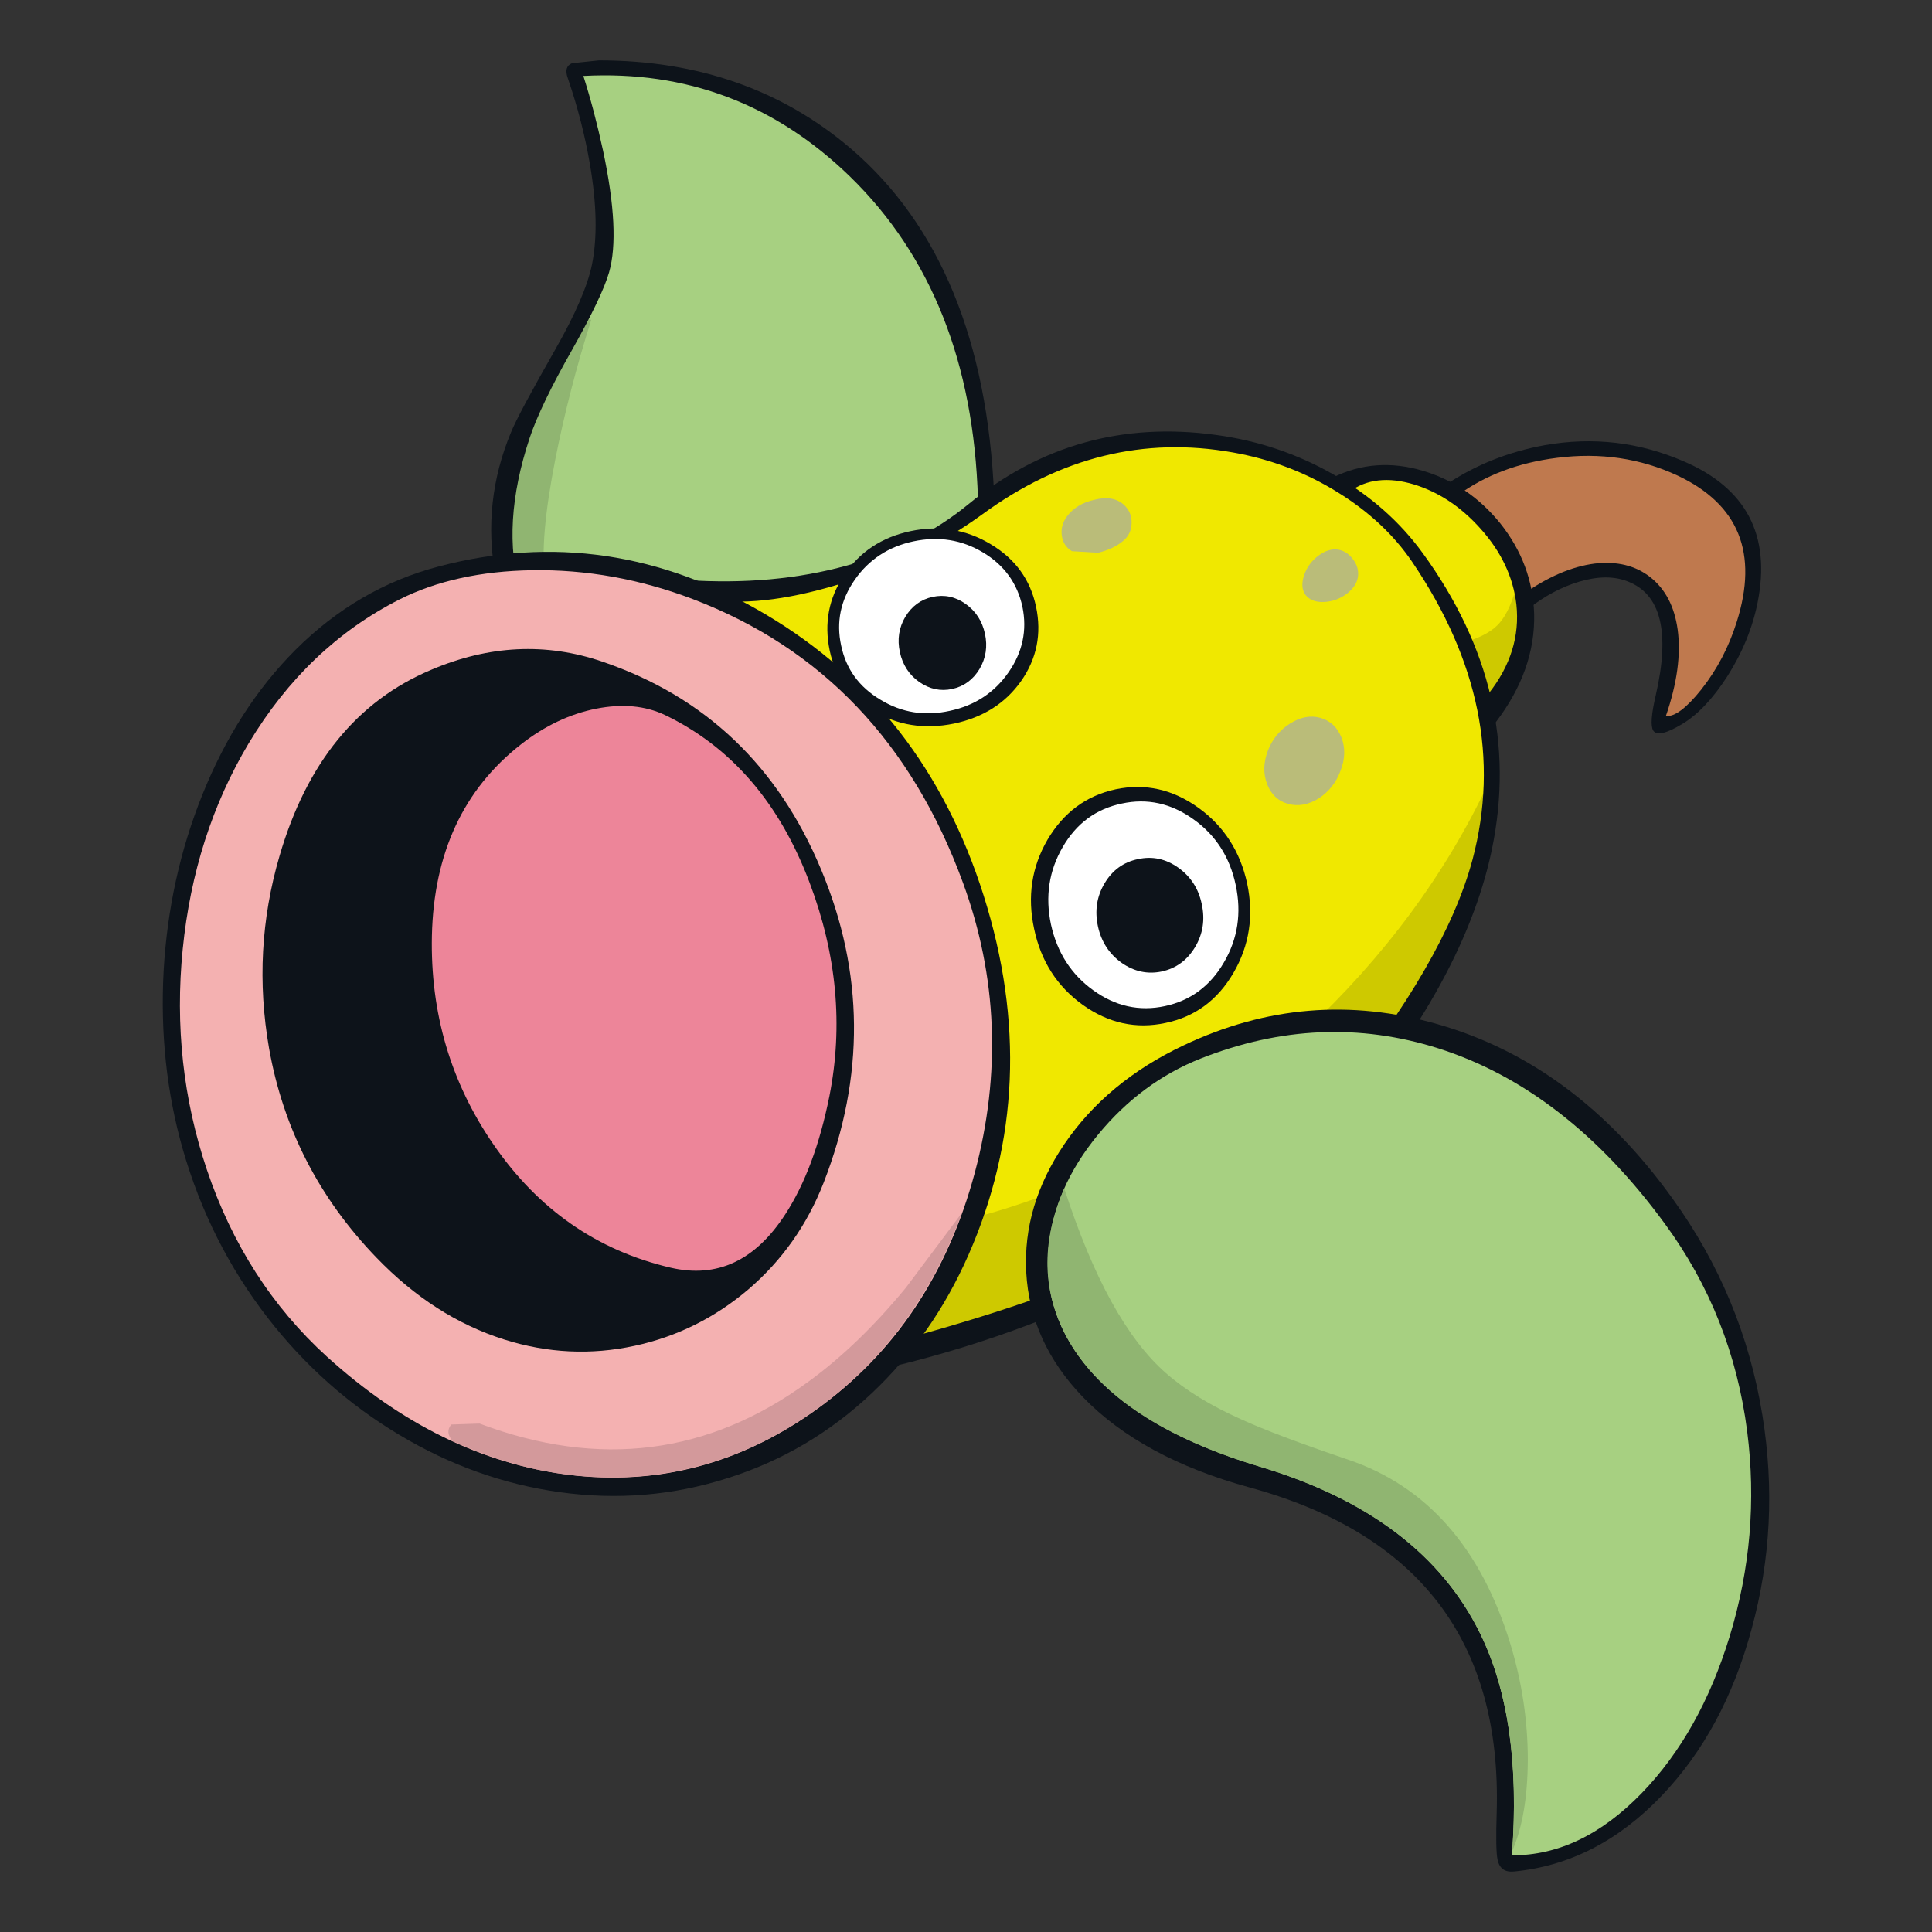 <?xml version="1.0" encoding="utf-8"?>
<!-- Generator: Adobe Illustrator 16.0.0, SVG Export Plug-In . SVG Version: 6.00 Build 0)  -->
<!DOCTYPE svg PUBLIC "-//W3C//DTD SVG 1.1//EN" "http://www.w3.org/Graphics/SVG/1.1/DTD/svg11.dtd">
<svg version="1.1" id="Layer_1" xmlns="http://www.w3.org/2000/svg" xmlns:xlink="http://www.w3.org/1999/xlink" x="0px" y="0px"
	 width="800px" height="800px" viewBox="0 0 800 800" enable-background="new 0 0 800 800" xml:space="preserve">
<rect x="0" y="0" width="800" height="800" fill="#333333" stroke="none"/>
<g>
	<path fill="#A7D081" d="M377.213,246.106c-12.445,4.294-25.371,8.064-38.778,11.307l-60.601,14.064
		c-29.885,6.048-46.404,7.668-49.559,4.865c-6.485-5.521-11.48-14.241-14.987-26.16c-3.417-11.042-5.039-22.961-4.863-35.754
		c0.087-15.424,6.704-36.063,19.85-61.917l14.065-27.209c4.47-9.026,7.012-15.643,7.625-19.85
		c1.052-7.712-0.219-21.297-3.813-40.751c-3.33-17.528-5.783-27.562-7.361-30.105c-1.052-1.577-0.833-3.065,0.657-4.47
		c1.314-1.314,3.33-2.057,6.047-2.234c36.457-1.139,69.627,9.859,99.511,32.995c30.06,23.224,48.419,52.321,55.08,87.289
		c2.98,8.149,5.567,23.092,7.757,44.824c2.278,23.398,1.796,36.544-1.446,39.437C402.103,236.293,392.375,240.851,377.213,246.106"
		/>
	<path fill="#90B571" d="M241.684,132.136l3.155,0.262c-6.134,19.369-11.086,38.56-14.854,57.577
		c-4.469,22.699-5.872,39.262-4.207,49.692c1.227,6.922,2.147,19.191,2.76,36.806l-0.262-0.131
		c-6.485-5.521-11.48-14.241-14.987-26.16c-3.417-11.042-5.039-22.961-4.863-35.754c0.087-10.255,4.075-23.838,11.961-40.751
		L241.684,132.136"/>
	<path fill="#0D131A" d="M404.948,206.671c-1.663-56.263-19.322-100.784-52.975-133.561
		c-30.936-30.059-67.743-43.947-110.422-41.669c2.979,9.289,5.696,19.585,8.149,30.892c4.82,22.696,5.653,39.524,2.498,50.477
		c-1.927,6.663-7.011,17.309-15.249,31.943c-8.764,15.424-14.635,27.605-17.615,36.547c-7.974,24.01-9.245,45.264-3.812,63.753
		c3.331,11.395,8.632,20.508,15.906,27.343c5.083,4.821,6.354,7.712,3.812,8.676c-2.453,0.964-6.091-0.438-10.911-4.207
		c-9.552-7.36-15.95-20.2-19.191-38.517c-3.681-20.331-1.534-40.093,6.44-59.284c2.016-4.997,8.151-16.476,18.405-34.443
		c8.238-14.46,13.277-26.114,15.117-34.965c2.278-11.129,2.016-24.934-0.788-41.41c-2.016-11.919-5.084-23.882-9.202-35.888
		c-1.139-3.153-0.57-5.212,1.708-6.177l11.173-1.183c41.102,0,75.938,12.225,104.507,36.675
		c36.633,31.463,56.35,79.312,59.156,143.548c0.087,2.191-1.008,3.988-3.287,5.39C406.178,211.928,405.036,210.615,404.948,206.671"
		/>
	<path fill="#F0E800" d="M603.445,382.426c-10.689,23.399-25.458,46.098-44.297,68.094
		c-48.114,56.352-107.183,92.019-177.202,107.005c-14.899,3.155-31.856-11.349-50.874-43.511
		c-17.089-28.92-32.075-65.07-44.957-108.452c-12.97-43.642-19.587-80.451-19.849-110.422c-0.177-33.566,8.149-49.952,24.976-49.165
		c30.673,1.404,62.835-7.01,96.488-25.239l35.229-20.768c12.006-7.187,21.207-11.569,27.605-13.146
		c43.379-10.692,80.8-4.12,112.263,19.718c34.266,25.939,52.451,66.865,54.555,122.778
		C617.907,343.341,613.264,361.043,603.445,382.426"/>
	<path fill="#BF794E" d="M709.794,282.52c-4.994,7.187-9.813,11.832-14.46,13.935c-3.418,1.489-5.564,2.06-6.441,1.71
		c-0.875-0.353-1.532-2.06-1.97-5.127c2.54-8.852,4.16-17.134,4.862-24.846c1.313-14.984-3.33-24.931-13.936-29.84
		c-6.748-3.153-14.767-3.286-24.055-0.394c-8.677,2.716-15.82,7.054-21.429,13.015c-2.19,2.366-8.982-4.338-20.374-20.112
		c-11.396-15.689-15.6-24.759-12.621-27.212c13.146-10.78,32.162-16.17,57.052-16.17c26.379,0,46.447,6.879,60.205,20.639
		c10.867,10.78,12.577,27.431,5.128,49.952C718.778,267.007,714.79,275.16,709.794,282.52"/>
	<path fill="#F0E800" d="M562.301,197.207c7.188-3.068,16.521-2.672,28.001,1.183c13.583,4.644,24.1,12.883,31.551,24.715
		c7.973,12.531,11.259,25.106,9.859,37.727c-1.055,9.376-4.516,18.14-10.387,26.292c-2.278,3.243-4.163,3.898-5.652,1.97
		c-1.139-1.314-2.718-5.256-4.734-11.829c-3.59-11.744-9.463-24.231-17.613-37.465c-9.201-14.637-17.878-24.363-26.027-29.184
		c-4.207-2.454-6.879-4.907-8.021-7.36C558.053,200.624,559.062,198.607,562.301,197.207"/>
	<path fill="#CEC900" d="M542.189,466.297c-24.362,23.046-51.311,42.986-80.845,59.81c-30.586,17.354-60.382,29.273-89.389,35.757
		l16.037-28.787c11.131-19.369,17.922-29.444,20.375-30.236c48.551-13.758,92.457-38.954,131.717-75.585
		c33.129-30.937,58.588-65.379,76.378-103.325c2.278,21.382-3.549,45.002-17.487,70.854
		C585.833,418.971,566.903,442.809,542.189,466.297"/>
	<path fill="#CEC900" d="M608.444,265.3c5.692-1.841,9.855-4.294,12.486-7.362c2.979-3.417,5.433-8.895,7.359-16.432
		c0-3.767,0.615-1.795,1.842,5.917c0.964,6.748,1.008,12.356,0.131,16.826c-1.664,9.641-6.133,18.184-13.407,25.633
		c-0.965-1.577-2.146-4.907-3.552-9.991L608.444,265.3"/>
	<path fill="#0D131A" d="M181.739,234.54c46.973-12.356,92.063-5.74,135.268,19.85c43.905,26.029,74.009,64.852,90.309,116.47
		c16.477,52.144,14.373,101.746-6.312,148.808c-9.814,22.259-23.135,41.318-39.96,57.184c-17.353,16.388-37.29,28.13-59.813,35.228
		c-22.522,7.188-45.703,9.115-69.54,5.785c-23.223-3.241-45.308-11.13-66.253-23.662c-21.034-12.531-39.262-28.744-54.686-48.639
		c-16.038-20.769-27.737-44.035-35.098-69.802c-6.66-23.398-9.29-48.026-7.888-73.878c1.49-25.679,6.836-49.956,16.037-72.826
		c9.554-23.751,22.348-43.688,38.386-59.814C139.455,251.979,159.305,240.411,181.739,234.54"/>
	<path fill="#0D131A" d="M584.781,232.699c-7.625-11.217-17.878-20.814-30.761-28.788c-13.233-8.237-27.736-13.758-43.512-16.563
		c-36.809-6.573-71.339,1.929-103.586,25.502c-17.528,12.796-37.465,22.524-59.813,29.185c-22.084,6.66-40.575,8.632-55.473,5.915
		c-4.382-0.79-8.282-2.366-11.7-4.732c-3.593-2.453-2.147-3.461,4.338-3.024c24.101,1.576,46.272-0.437,66.517-6.046
		c19.368-5.346,36.106-13.804,50.214-25.371c29.798-24.453,64.02-34.003,102.666-28.657c17.354,2.366,33.479,7.799,48.376,16.298
		c15.162,8.589,27.52,19.457,37.069,32.602c28.045,38.56,37.598,79.442,28.659,122.647c-6.838,32.864-24.716,67.479-53.635,103.852
		c-20.857,26.291-49.516,49.337-85.973,69.145c-32.775,17.877-68.881,31.594-108.317,41.146c-6.047,1.489-8.414,0.438-7.099-3.155
		c1.314-3.595,5.17-6.311,11.568-8.15c42.942-11.742,75.851-23.486,98.722-35.23c31.288-15.86,57.842-37.374,79.661-64.543
		c30.498-37.772,49.518-70.722,57.052-98.854C620.711,314.506,612.387,273.45,584.781,232.699"/>
	<path fill="#F4B1B1" d="M165.439,248.209c15.335-7.712,33.609-11.742,54.816-12.094c22.522-0.35,44.738,3.639,66.647,11.962
		c53.372,20.335,90.662,59.506,111.87,117.523c14.196,38.825,15.819,78.828,4.865,120.02
		c-11.307,42.063-33.127,74.711-65.466,97.934c-31.549,22.697-65.858,31.722-102.93,27.078
		c-35.58-4.469-68.882-20.769-99.905-48.899c-22.698-20.684-39.261-46.49-49.69-77.427c-9.815-29.185-13.146-59.596-9.99-91.23
		c3.154-31.638,12.269-60.076,27.342-85.316C119.036,281.031,139.85,261.181,165.439,248.209"/>
	<path fill="#0D131A" d="M249.439,273.977c42.503,14.46,72.694,43.161,90.572,86.103c17.791,42.505,18.141,85.709,1.052,129.613
		c-6.835,17.527-17.264,32.296-31.285,44.303c-13.848,11.741-29.49,19.498-46.931,23.268c-18.141,3.944-36.193,3.068-54.159-2.628
		c-19.367-6.136-36.982-17.44-52.845-33.916c-23.75-24.628-38.561-53.504-44.431-86.63c-4.733-27.081-3.287-53.635,4.337-79.662
		c11.218-38.473,32.12-64.149,62.704-77.033C202.466,267.142,226.128,266,249.439,273.977"/>
	<path fill="#0D131A" d="M692.441,496.138c19.543,26.99,31.988,56.962,37.333,89.913c4.908,30.233,3.42,59.724-4.47,88.469
		c-7.535,27.958-19.938,50.964-37.2,69.016c-17.877,18.754-38.298,29.229-61.259,31.419c-3.683,0.35-5.915-1.229-6.704-4.733
		c-0.614-2.629-0.746-9.2-0.394-19.717c2.104-70.547-32.031-115.42-102.404-134.611c-29.711-8.148-52.67-20.596-68.883-37.331
		c-14.635-15.162-22.479-32.428-23.529-51.796c-0.965-18.401,4.292-36.063,15.773-52.977c11.744-17.264,28.176-30.893,49.296-40.883
		c34.091-16.214,69.188-19.147,105.297-8.808C633.332,434.966,665.713,458.979,692.441,496.138"/>
	<path fill="#0D131A" d="M585.568,200.624c-10.78-3.243-19.719-2.234-26.816,3.024c-1.666,1.314-3.636,0.877-5.914-1.314
		c-2.277-2.278-2.587-3.813-0.921-4.6c11.654-5.786,24.102-6.707,37.333-2.762c12.621,3.768,23.268,10.999,31.944,21.691
		c8.938,11.217,13.626,23.748,14.065,37.596c0.351,15.511-4.953,30.452-15.908,44.824c-2.452,3.155-4.072,2.631-4.861-1.576
		c-0.877-4.207-0.22-7.668,1.973-10.384c9.025-11.482,12.837-23.751,11.437-36.809c-1.314-11.392-6.269-21.866-14.856-31.417
		C604.979,209.872,595.823,203.778,585.568,200.624"/>
	<path fill="#0D131A" d="M715.184,280.153c-5.961,9.203-12.138,15.732-18.534,19.587c-6.661,4.032-10.692,4.953-12.093,2.762
		c-1.142-1.841-0.792-6.704,1.05-14.594c6.049-26.201,2.146-41.934-11.7-47.19c-5.605-2.191-12.268-2.147-19.98,0.131
		c-7.359,2.191-14.416,5.958-21.164,11.305c-1.137,0.877-2.189,0.394-3.151-1.445c-0.968-1.841-0.746-3.287,0.654-4.338
		c10.429-7.45,20.462-11.788,30.105-13.014c9.2-1.052,16.869,0.833,23.005,5.652c6.221,4.907,9.987,12.138,11.305,21.691
		c1.401,10.34-0.222,22.259-4.866,35.755c3.597,0.439,8.503-3.243,14.726-11.042c6.485-8.237,11.349-17.528,14.591-27.868
		c9.026-28.482,0.875-48.682-24.449-60.601c-15.425-7.188-32.078-9.641-49.955-7.362c-16.124,2.016-29.884,7.231-41.277,15.643
		c-1.313,0.964-2.541,0.527-3.679-1.314c-1.229-1.841-1.402-3.024-0.525-3.549c12.006-7.974,25.502-13.32,40.487-16.039
		c19.895-3.505,39.041-1.271,57.445,6.704c25.939,11.132,36.148,30.586,30.63,58.366
		C725.701,259.999,721.494,270.25,715.184,280.153"/>
	<path fill="#0D131A" d="M516.425,365.862c2.804,13.32,0.92,25.633-5.651,36.94c-6.573,11.305-15.951,18.229-28.133,20.771
		c-12.183,2.629-23.617,0.132-34.311-7.493c-10.604-7.624-17.307-18.099-20.114-31.419c-2.891-13.32-1.049-25.633,5.523-36.938
		c6.66-11.307,16.083-18.273,28.262-20.901c12.185-2.543,23.575,0,34.182,7.625C506.784,342.068,513.531,352.542,516.425,365.862"/>
	<path fill="#0D131A" d="M376.951,219.949c12.006-2.543,23.092-0.746,33.259,5.39c10.163,6.045,16.433,14.678,18.798,25.895
		c2.366,11.217,0.305,21.473-6.18,30.761c-6.485,9.201-15.729,15.074-27.738,17.615c-12.356,2.541-23.573,0.746-33.652-5.39
		c-9.727-6.045-15.686-14.328-17.877-24.843c-2.366-11.307-0.395-21.691,5.916-31.157
		C355.875,228.582,365.032,222.49,376.951,219.949"/>
	<path fill="#FFFFFF" d="M378.266,224.156c10.429-2.191,20.024-0.658,28.786,4.601c8.765,5.256,14.2,12.75,16.305,22.478
		c2.014,9.729,0.088,18.798-5.786,27.212c-5.87,8.412-13.977,13.714-24.319,15.905c-10.341,2.278-19.893,0.746-28.657-4.601
		c-8.851-5.259-14.285-12.752-16.301-22.478c-2.102-9.729-0.219-18.798,5.653-27.212
		C359.817,231.646,367.923,226.344,378.266,224.156"/>
	<path fill="#FFFFFF" d="M511.693,366.521c2.453,11.567,0.83,22.216-4.866,31.944c-5.695,9.816-13.845,15.862-24.45,18.139
		c-10.604,2.278-20.505,0.088-29.708-6.571c-9.116-6.573-14.942-15.644-17.483-27.213c-2.453-11.567-0.833-22.26,4.864-32.075
		c5.693-9.815,13.847-15.817,24.45-18.008c10.516-2.278,20.374-0.131,29.578,6.442C503.366,345.75,509.237,354.865,511.693,366.521"
		/>
	<path fill="#0D131A" d="M386.152,247.159c4.908-1.052,9.464-0.087,13.671,2.893c4.207,2.98,6.879,7.097,8.021,12.356
		c1.138,5.259,0.393,10.122-2.236,14.591c-2.715,4.472-6.484,7.231-11.304,8.283c-4.82,1.052-9.377,0.087-13.671-2.893
		c-4.207-2.978-6.879-7.098-8.018-12.356c-1.142-5.26-0.396-10.122,2.233-14.592C377.564,250.972,381.333,248.209,386.152,247.159"
		/>
	<path fill="#0D131A" d="M494.865,392.154c-3.24,5.434-7.844,8.808-13.805,10.122c-5.868,1.229-11.393,0.047-16.562-3.549
		c-5.171-3.68-8.458-8.72-9.858-15.118c-1.404-6.485-0.483-12.443,2.76-17.877c3.242-5.434,7.846-8.764,13.804-9.991
		c5.958-1.314,11.523-0.131,16.694,3.549c5.172,3.68,8.411,8.72,9.729,15.118C499.028,380.807,498.107,386.72,494.865,392.154"/>
	<path fill="#ED8599" d="M275.335,296.062c27.518,13.233,47.499,36.413,59.944,69.54c11.217,29.709,13.934,59.156,8.15,88.337
		c-4.032,20.068-10.123,36.369-18.273,48.9c-12.443,19.193-28.262,26.554-47.455,22.084c-30.41-7.098-54.86-24.098-73.352-51.004
		c-17.703-25.677-26.203-54.509-25.502-86.497c0.788-34.178,13.058-60.557,36.808-79.136c9.815-7.712,20.243-12.665,31.285-14.856
		C257.721,291.327,267.186,292.204,275.335,296.062"/>
	<path fill="#BABC79" d="M465.156,223.892c-2.629,2.278-6.134,3.944-10.516,4.996l-10.779-0.658
		c-2.453-1.489-3.857-3.68-4.207-6.573c-0.351-2.803,0.35-5.39,2.104-7.756c2.54-3.505,6.354-5.827,11.438-6.966
		c5.257-1.314,9.376-0.571,12.354,2.235c2.104,2.016,3.112,4.513,3.024,7.494C468.486,219.641,467.348,222.052,465.156,223.892"/>
	<path fill="#BABC79" d="M560.197,231.516c1.754,2.278,2.453,4.731,2.104,7.362c-0.438,2.628-1.97,4.95-4.601,6.966
		c-2.806,2.104-5.914,3.243-9.332,3.417c-3.508,0.175-6.092-0.787-7.756-2.891c-1.579-2.191-1.754-4.996-0.527-8.414
		c1.141-3.243,3.155-5.915,6.046-8.018c2.631-1.928,5.263-2.718,7.891-2.366C556.386,227.923,558.446,229.237,560.197,231.516"/>
	<path fill="#BABC79" d="M555.072,319.198c-1.842,4.906-4.863,8.72-9.07,11.436c-4.294,2.631-8.501,3.374-12.621,2.235
		c-4.118-1.14-7.01-3.855-8.676-8.149c-1.664-4.294-1.576-8.895,0.262-13.804c1.843-4.819,4.909-8.589,9.204-11.304
		c4.294-2.716,8.499-3.505,12.618-2.366c4.12,1.227,7.01,3.942,8.677,8.149C557.132,309.688,556.998,314.289,555.072,319.198"/>
	<path fill="#BABC79" d="M464.5,217.317c-0.35,1.841-1.885,3.552-4.603,5.128c-2.629,1.664-5.345,2.584-8.149,2.759
		c-2.453,0.177-4.47-0.262-6.046-1.314c-1.579-1.139-2.237-2.672-1.973-4.601c0.263-2.453,1.886-4.645,4.862-6.573
		c2.365-1.577,4.731-2.541,7.099-2.891c2.455-0.265,4.559,0.175,6.311,1.314C464.191,212.542,465.024,214.603,464.5,217.317"/>
	<path fill="#BABC79" d="M558.229,237.958c-0.438,3.243-2.807,5.521-7.099,6.835c-1.841,0.527-3.551,0.527-5.128,0
		c-1.929-0.7-2.762-2.06-2.499-4.073c0.263-2.281,1.056-4.294,2.365-6.048c1.404-1.929,3.158-3.112,5.262-3.549
		c2.102-0.44,3.898,0.044,5.389,1.445C558.006,233.968,558.577,235.767,558.229,237.958"/>
	<path fill="#BABC79" d="M549.551,320.379c-1.754,2.891-4.074,5.125-6.969,6.704c-2.803,1.489-5.519,1.929-8.148,1.314
		c-2.365-0.524-3.988-2.541-4.862-6.045c-0.965-3.508-0.746-7.1,0.658-10.78c1.573-3.945,3.985-6.748,7.229-8.414
		c2.628-1.402,5.038-1.795,7.229-1.183c3.595,1.139,5.874,3.549,6.835,7.231C552.487,312.975,551.829,316.698,549.551,320.379"/>
	<path fill="#A7D081" d="M497.23,438.296c33.127-13.06,65.902-14.46,98.329-4.207c35.318,11.22,66.604,35.448,93.859,72.694
		c18.579,25.326,29.927,53.939,34.044,85.841c3.684,28.744,1.273,57.052-7.229,84.92c-8.149,26.641-20.287,48.288-36.413,64.938
		c-16.738,17.264-34.661,25.853-53.767,25.766c2.807-37.334-1.487-67.786-12.881-91.361c-15.951-32.864-46.404-56.045-91.36-69.54
		c-32.165-9.638-55.694-23.005-70.594-40.093c-12.969-14.896-18.664-31.639-17.089-50.214c1.489-16.653,8.37-32.429,20.641-47.327
		C466.691,455.255,480.845,444.78,497.23,438.296"/>
	<path fill="#90B571" d="M514.06,587.761c9.376,4.295,24.142,9.859,44.3,16.694c32.512,11.043,54.857,36.457,67.043,76.244
		c4.817,15.862,7.229,31.898,7.229,48.109c-0.088,15.425-2.235,27.958-6.441,37.6c2.631-36.808-1.883-66.955-13.539-90.443
		c-16.038-32.422-46.315-55.298-90.834-68.619c-39.699-11.829-66.124-29.226-79.271-52.187
		c-11.129-19.456-11.74-40.445-1.838-62.968c11.919,36.81,25.938,62.269,42.064,76.375
		C490.833,575.665,501.264,582.063,514.06,587.761"/>
	<path fill="#D3999B" d="M375.11,533.206l23.136-30.893c-6.047,16.563-14.021,31.639-23.924,45.221
		c-10.341,14.109-22.392,26.116-36.15,36.02c-23.049,16.563-47.894,25.854-74.535,27.868c-25.502,1.841-50.917-3.067-76.245-14.722
		c-2.103-2.454-2.278-4.732-0.526-6.837l11.7-0.396c49.603,18.667,94.998,12.883,136.188-17.354
		C348.601,562.041,362.051,549.068,375.11,533.206"/>
</g>
</svg>
